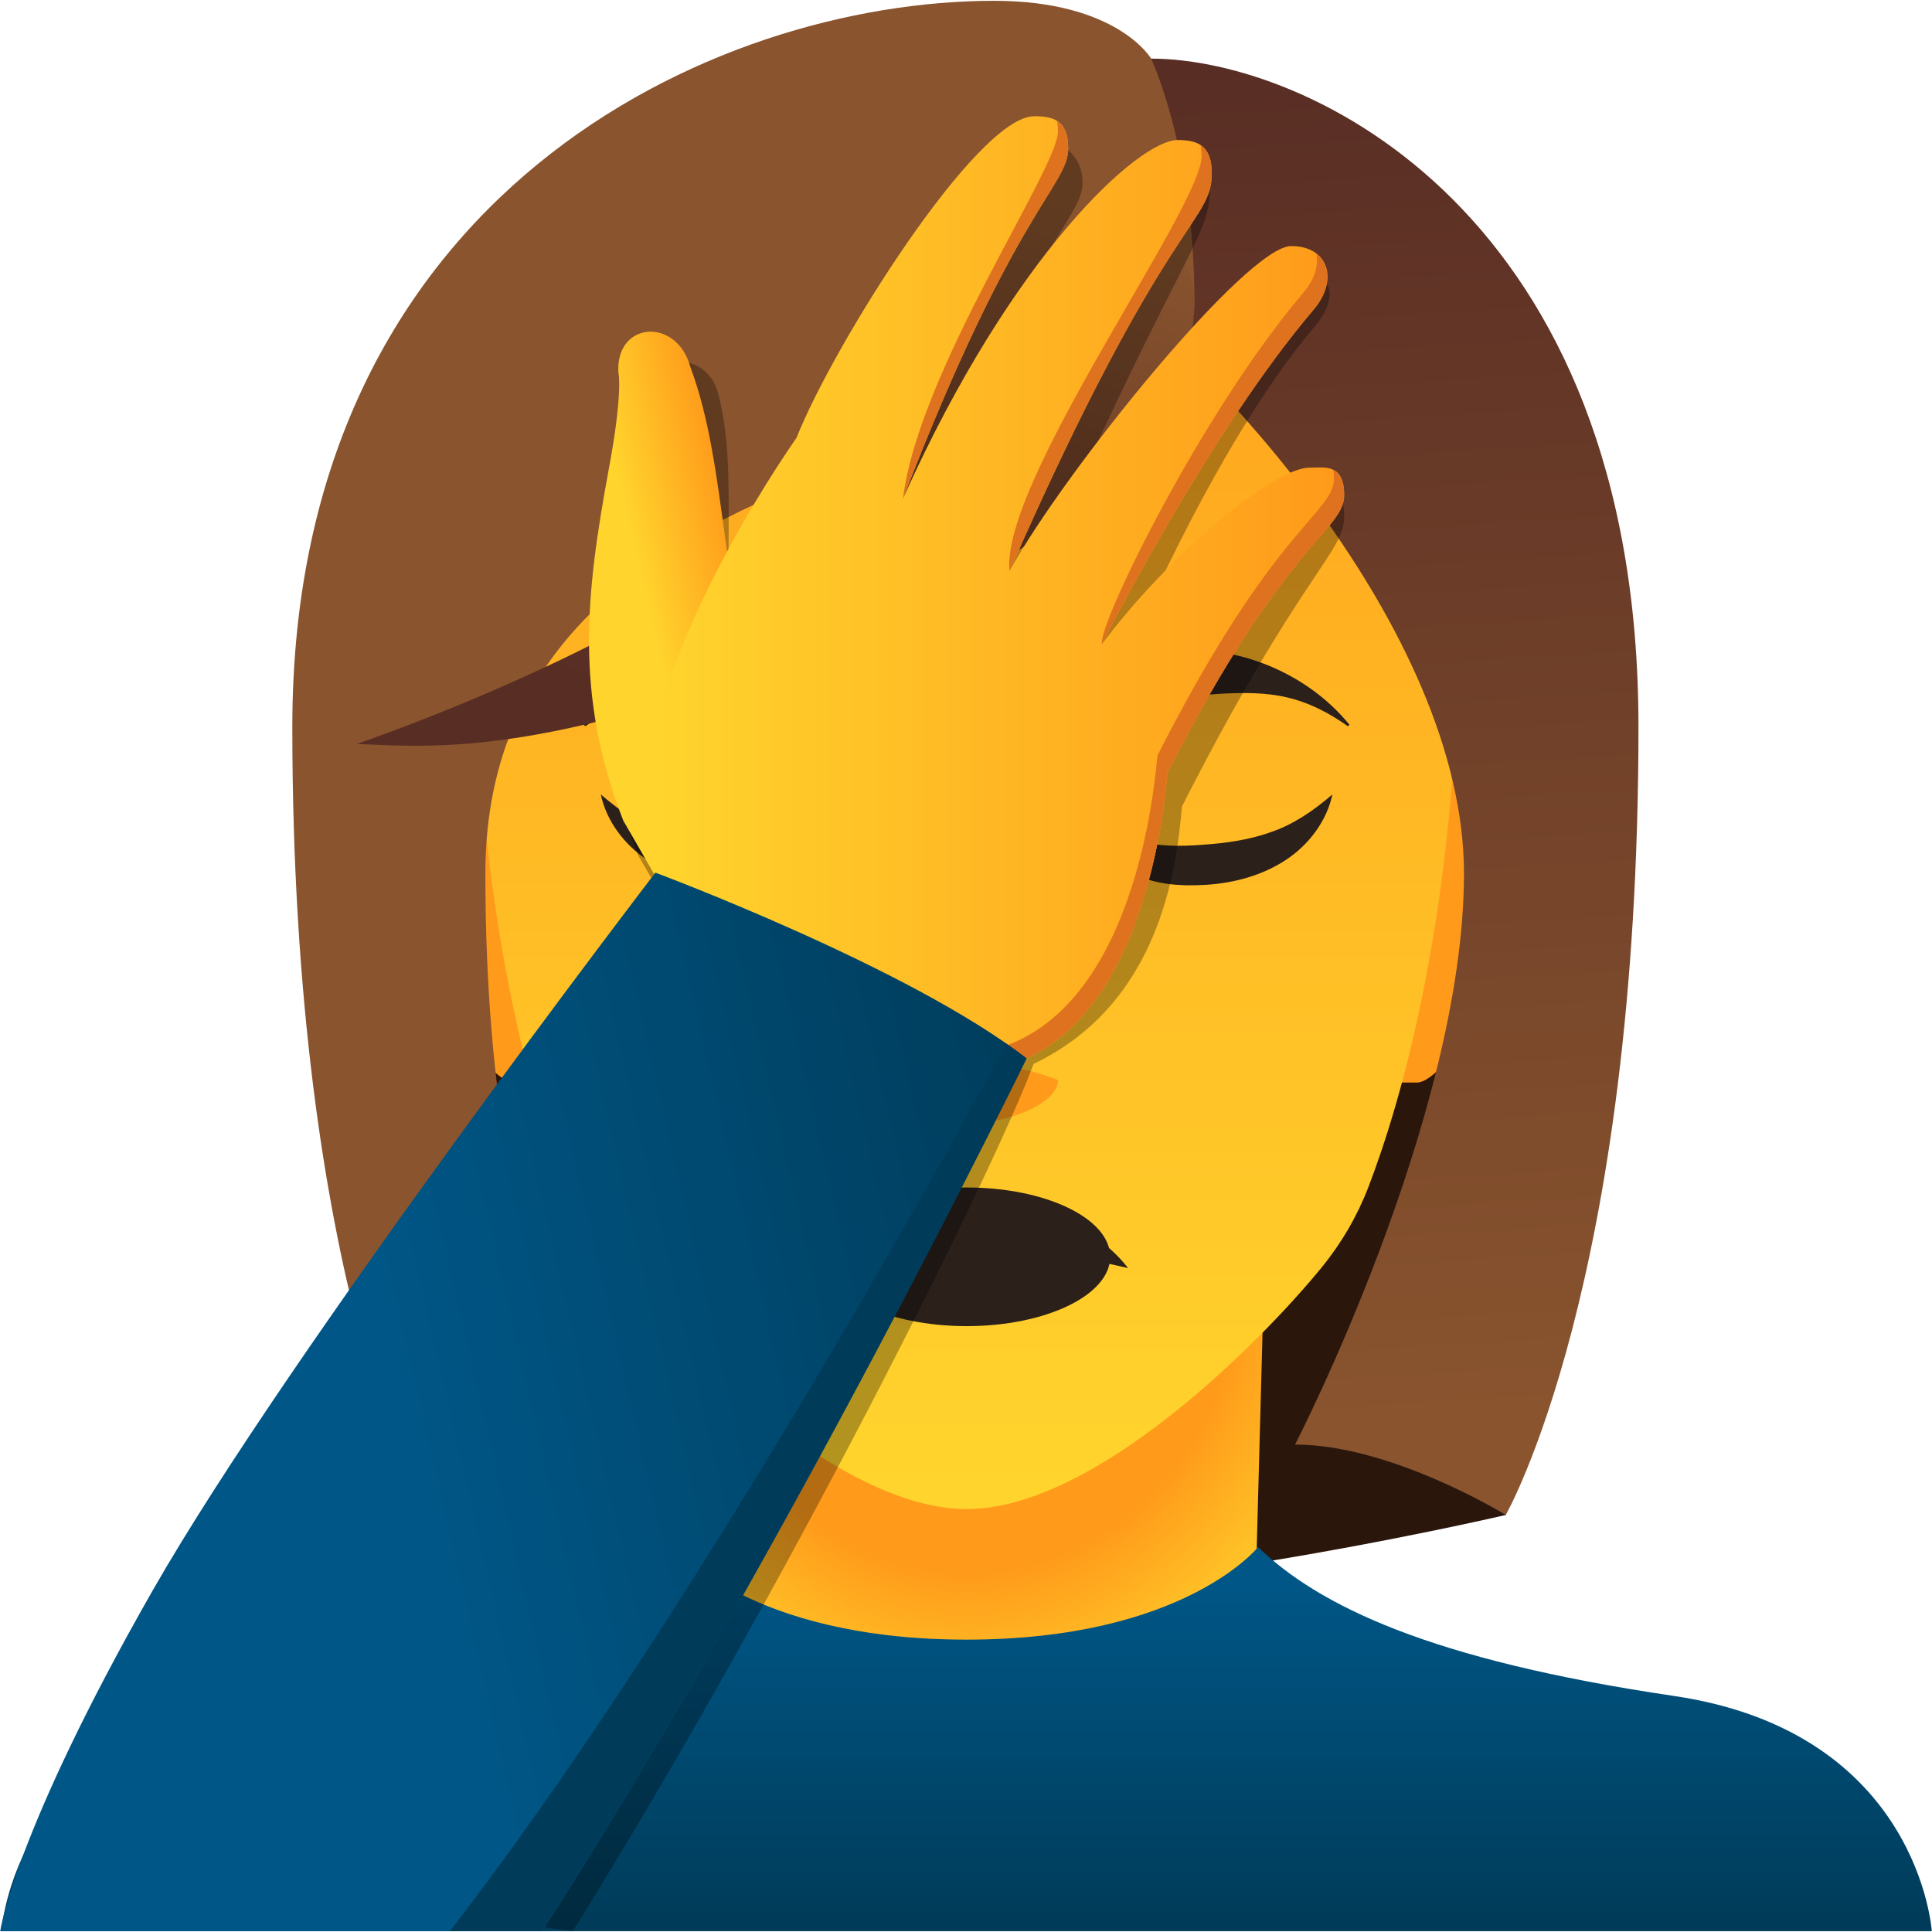 <?xml version="1.0" encoding="iso-8859-1"?>
<!-- Generator: Adobe Illustrator 24.1.2, SVG Export Plug-In . SVG Version: 6.00 Build 0)  -->
<svg version="1.1" xmlns="http://www.w3.org/2000/svg" xmlns:xlink="http://www.w3.org/1999/xlink" x="0px" y="0px"
	 viewBox="0 0 128 128" style="enable-background:new 0 0 128 128;" xml:space="preserve">
<symbol  id="Person_Woman_Eye_Closed" viewBox="-8.688 -7.287 17.375 14.575">
	<g>
		<path style="fill:#2B201A;" d="M8.687-2.622C8.105-4.191,6.845-5.483,5.304-6.32c-0.776-0.408-1.63-0.717-2.516-0.85
			C2.354-7.247,1.886-7.267,1.465-7.286C1.048-7.291,0.63-7.282,0.208-7.255c-1.674,0.108-3.426,0.554-4.912,1.526
			c-1.486,0.966-2.58,2.469-2.924,4.092c1.258-1.089,2.49-1.888,3.825-2.345c1.323-0.473,2.724-0.679,4.186-0.78
			c1.523-0.117,2.794-0.116,4.187,0.257C5.944-4.157,7.306-3.516,8.687-2.622z"/>
	</g>
	<path style="fill:#2B201A;" d="M7.731,3.428c-4.236,0-4.694,1.235-10.043,1.235C-4.183,4.639-6.103,4.372-8.589,2.6l-0.099,0.093
		c2.714,3.328,6.764,4.585,9.231,4.595c4.16,0,6.855-1.928,7.652-3.553C8.195,3.278,8.037,3.453,7.731,3.428z"/>
</symbol>
<symbol  id="Person_head_Woman" viewBox="-34.925 -45 69.85 90">
	<path style="fill:#FF9A1A;" d="M-29.524,0.101c0,0-1.33,3.749-3.124,4.683c-1.573,0-2.277-1.814-2.277-6.493
		c0-9.269,5.061-16.781,6.864-16.781c2.629,0,4.094,0,4.094,0L-29.524,0.101z"/>
	<path style="fill:#FF9A1A;" d="M29.524,0.101c0,0,1.33,3.749,3.124,4.683c1.573,0,2.277-1.814,2.277-6.493
		c0-9.269-5.061-16.781-6.864-16.781c-2.629,0-4.094,0-4.094,0L29.524,0.101z"/>
	<linearGradient id="SVGID_1_" gradientUnits="userSpaceOnUse" x1="0.075" y1="-45" x2="0.075" y2="45">
		<stop  offset="4.528621e-07" style="stop-color:#FFD52D"/>
		<stop  offset="1" style="stop-color:#FF9A1A"/>
	</linearGradient>
	<path style="fill:url(#SVGID_1_);" d="M0.075,45c-19.943,0-30.613-13.138-30.613-33.674c0-19.06,3.666-31.171,5.639-36.31
		c0.69-1.796,1.667-3.48,2.905-4.997C-18.23-34.594-7.925-45,0.075-45S18.38-34.594,22.143-29.981
		c1.237,1.517,2.215,3.201,2.905,4.997c1.974,5.139,5.639,17.25,5.639,36.31C30.687,31.862,20.018,45,0.075,45z"/>
	<path style="fill:#FF9A1A;" d="M0.075-17.333c-2.255,0-3.71-0.261-5.684-1c0-1.478,3.141-2.708,5.684-2.708s5.684,1.23,5.684,2.708
		C3.807-17.602,2.335-17.333,0.075-17.333z"/>
</symbol>
<g id="_x31_F926">
	<g id="_x31_F926_1_">
		<path style="fill:#2B160C;" d="M76.264,6.016c-2.243-2.158-5.543-3.831-10.402-3.831c-16.519,0-43.297,7.327-43.297,41.699
			c0,17.186,1.399,32.107,2.798,42.732c1.399,10.625,2.798,13.755,2.798,13.755s21.68,5.063,35.8,5.063s35.8-5.063,35.8-5.063
			s5.595-22.115,5.595-56.487C105.355,14.632,89.973,7.657,76.264,6.016z"/>
		
			<radialGradient id="SVGID_2_" cx="-215.194" cy="84.024" r="31.836" gradientTransform="matrix(0.894 0 0 1.001 256.447 -0.117)" gradientUnits="userSpaceOnUse">
			<stop  offset="0.63" style="stop-color:#FF9A1A"/>
			<stop  offset="1" style="stop-color:#FFD52D"/>
		</radialGradient>
		<polygon style="fill:url(#SVGID_2_);" points="43.941,75.936 45.006,115.824 82.914,115.424 83.98,75.936 		"/>
		
			<use xlink:href="#Person_head_Woman"  width="69.85" height="90" x="-34.925" y="-45" transform="matrix(1.066 0 0 -1.066 63.96 52.01)" style="overflow:visible;"/>
		
			<use xlink:href="#Person_Woman_Eye_Closed"  width="17.375" height="14.575" x="-8.688" y="-7.287" transform="matrix(1.066 0 0 -1.066 47.935 50.887)" style="overflow:visible;"/>
		
			<use xlink:href="#Person_Woman_Eye_Closed"  width="17.375" height="14.575" x="-8.688" y="-7.287" transform="matrix(-1.066 0 0 -1.066 80.144 50.887)" style="overflow:visible;"/>
		<linearGradient id="SVGID_3_" gradientUnits="userSpaceOnUse" x1="64.04" y1="104.969" x2="64.04" y2="127.041">
			<stop  offset="0" style="stop-color:#005686"/>
			<stop  offset="1" style="stop-color:#003C5A"/>
		</linearGradient>
		<path style="fill:url(#SVGID_3_);" d="M110.897,112.36c-16.253-2.398-23.515-5.995-27.548-9.859c0,0-4.885,6.128-19.31,6.128
			c-14.424,0-19.31-6.128-19.31-6.128c-4.033,3.863-11.295,7.461-27.547,9.859S0.094,127.947,0.094,127.947h127.892
			C127.986,127.947,127.15,114.758,110.897,112.36z"/>
		<g>
			<path style="fill:#2B201A;" d="M53.343,84.012c1.231-1.587,2.963-2.684,4.799-3.459c1.851-0.765,3.873-1.152,5.898-1.165
				c2.025,0.009,4.048,0.396,5.899,1.161c1.837,0.774,3.57,1.873,4.798,3.464c-1.925-0.451-3.708-0.794-5.476-1.043
				c-1.762-0.252-3.493-0.37-5.221-0.385c-1.728,0.012-3.459,0.13-5.222,0.381C57.049,83.213,55.266,83.558,53.343,84.012z"/>
		</g>
		<ellipse style="fill:#2B201A;" cx="64.04" cy="83.267" rx="9.512" ry="4.593"/>
		<g>
			<linearGradient id="SVGID_4_" gradientUnits="userSpaceOnUse" x1="86.891" y1="3.212" x2="92.473" y2="93.918">
				<stop  offset="0.005" style="stop-color:#582D24"/>
				<stop  offset="1" style="stop-color:#89542E"/>
			</linearGradient>
			<path style="fill:url(#SVGID_4_);" d="M76.264,3.884c-7.693,0-11.246,9.402-3.785,14.554s24.513,23.27,24.513,39.434
				S85.8,95.707,85.8,95.707c6.395,0,13.96,4.663,13.96,4.663s8.793-15.321,8.793-52.224C108.552,13.997,86.511,3.884,76.264,3.884z
				"/>
			<path style="fill:#89542E;" d="M76.264,3.884c0,0,2.872,6.027,2.872,16.152s-46.979,6.745-46.979,37.836
				s9.858,38.502,9.858,38.502c-6.395,0-13.855,3.997-13.855,3.997s-8.793-15.321-8.793-52.224
				c0-35.304,27.887-48.094,46.494-48.094C74.045,0.053,76.264,3.884,76.264,3.884z"/>
			<linearGradient id="SVGID_5_" gradientUnits="userSpaceOnUse" x1="59.453" y1="9.93" x2="47.463" y2="48.032">
				<stop  offset="0" style="stop-color:#89542E"/>
				<stop  offset="0.995" style="stop-color:#582D24"/>
			</linearGradient>
			<path style="fill:url(#SVGID_5_);" d="M79.136,20.036c-0.108,7.461-6.773,16.12-25.664,23.314
				c-17.845,6.796-24.646,6.148-29.841,5.939c0,0,24.261-8.15,32.905-18.994c7.327-9.192,7.594-18.385,7.594-18.385
				S79.244,12.576,79.136,20.036z"/>
		</g>
		<g>
			<path style="opacity:0.3;" d="M87.124,32.159c-2.357,0-8.605,6.673-13.165,12.761c0.414-0.846,6.351-15.301,13.114-23.248
				c1.7-1.992,1.249-3.763-1.202-3.763c-2.943,0-14.305,15.416-18.037,22.166c10.362-23.57,12.317-24.186,12.317-27.54
				c0-1.928-0.583-1.687-1.796-1.687c-1.239,0-1.891,0.674-2.796,1.52c-7.015,7.168-10.617,13.628-14.78,22.906
				c7.391-19.198,10.944-20.733,10.944-23.192c0-1.797-1.515-2.878-2.878-2.878c-3.836,0-12.737,16.007-15.12,22.049
				c-0.471,0.673-2.959,4.288-5.339,8.94c-0.345-5.119,0.321-9.912-0.821-14.16c-0.896-3.345-5.889-2.5-5.638,0.954
				c0.006-0.115,0.31,1.293-0.646,6.372c-1.509,8.196-2.284,14.899,0.966,23.252l2.405,4.166c0.146,0.355,0.318,0.688,0.496,1.016
				c-4.927,5.951-26.021,31.689-34.115,45.884c-9.192,16.12,26.916,20.271,26.916,20.271c14.275-22.929,27.949-50.516,30.532-57.464
				c8.286-3.969,9.448-12.715,9.827-17.051c7.789-15.335,10.747-16.813,10.747-19.186C89.054,32.133,88.098,32.159,87.124,32.159z"
				/>
			<g>
				<linearGradient id="SVGID_6_" gradientUnits="userSpaceOnUse" x1="43.302" y1="42.415" x2="50.078" y2="40.856">
					<stop  offset="4.528621e-07" style="stop-color:#FFD52D"/>
					<stop  offset="1" style="stop-color:#FF9A1A"/>
				</linearGradient>
				<path style="fill:url(#SVGID_6_);" d="M45.739,24.318c2.493,6.664,1.934,15.176,5.196,25.327
					c1.554,2.54,1.107,4.998,0.082,7.793c-1.058,2.884-4.651,6.69-5.887,3.574l-3.837-6.645c-3.25-8.353-2.474-15.056-0.966-23.252
					c0.956-5.079,0.652-6.488,0.646-6.372C40.722,21.289,44.843,20.973,45.739,24.318z"/>
				<g>
					<linearGradient id="SVGID_7_" gradientUnits="userSpaceOnUse" x1="72.976" y1="42.705" x2="73.008" y2="42.705">
						<stop  offset="4.528621e-07" style="stop-color:#FFD52D"/>
						<stop  offset="1" style="stop-color:#FF9A1A"/>
					</linearGradient>
					<path style="fill:url(#SVGID_7_);" d="M73.007,42.676C73.001,42.687,73.013,42.665,73.007,42.676
						C72.974,42.742,72.957,42.771,73.007,42.676z"/>
					<linearGradient id="SVGID_8_" gradientUnits="userSpaceOnUse" x1="42.74" y1="39.359" x2="89.054" y2="39.359">
						<stop  offset="4.528621e-07" style="stop-color:#FFD52D"/>
						<stop  offset="1" style="stop-color:#FF9A1A"/>
					</linearGradient>
					<path style="fill:url(#SVGID_8_);" d="M89.054,32.793c0-2.114-1.317-1.81-2.291-1.81c-2.357,0-9.197,5.605-13.757,11.693
						c0.414-0.846,7.258-14.212,14.02-22.158c1.7-1.992,0.972-4.216-1.479-4.216c-2.943,0-14.934,14.78-18.666,21.529
						c10.362-23.57,13.403-22.995,13.403-26.348c0-1.928-1.044-2.206-2.257-2.206c-2.589,0-10.933,7.557-18.201,23.753
						C67.217,13.832,70.77,12.297,70.77,9.837c0-1.797-0.881-2.137-2.245-2.137c-3.836,0-13.371,15.266-15.754,21.308
						c-0.965,1.376-10.369,15.056-10.022,24.776c0.366,10.245,8.565,11.767,21.542,17.231c10.558-0.576,12.663-15.242,13.064-19.828
						C85.144,35.853,89.054,35.167,89.054,32.793z"/>
				</g>
				<g>
					<path style="fill:#DE721E;" d="M59.826,33.03C67.217,13.832,70.77,12.297,70.77,9.837c0-0.985-0.272-1.523-0.736-1.816
						c0.036,0.204,0.061,0.427,0.061,0.69C70.095,11.171,60.87,24.543,59.826,33.03z"/>
					<path style="fill:#DE721E;" d="M86.352,19.392c-6.763,7.947-13.652,22.068-13.345,23.284
						c0.414-0.846,7.257-14.212,14.02-22.158c1.203-1.41,1.17-2.921,0.19-3.692C87.358,17.587,87.106,18.507,86.352,19.392z"/>
					<path style="fill:#DE721E;" d="M66.882,37.832c10.362-23.57,13.403-22.995,13.403-26.348c0-1.017-0.295-1.568-0.747-1.868
						c0.043,0.217,0.072,0.457,0.072,0.742C79.609,13.711,66.274,31.929,66.882,37.832z"/>
					<path style="fill:#DE721E;" d="M88.333,31.132c0.023,0.163,0.046,0.328,0.046,0.535c0,2.374-3.91,3.061-11.699,18.396
						c-0.4,4.585-2.505,19.252-13.063,19.827c-9.411-3.963-16.29-5.867-19.51-10.514c2.851,5.492,10.051,7.373,20.185,11.64
						c10.558-0.576,12.663-15.242,13.064-19.827c7.789-15.335,11.699-16.022,11.699-18.396
						C89.054,31.786,88.751,31.336,88.333,31.132z"/>
				</g>
			</g>
			<g>
				<linearGradient id="SVGID_9_" gradientUnits="userSpaceOnUse" x1="27.517" y1="95.677" x2="73.581" y2="85.082">
					<stop  offset="0" style="stop-color:#005686"/>
					<stop  offset="1" style="stop-color:#003C5A"/>
				</linearGradient>
				<path style="fill:url(#SVGID_9_);" d="M43.421,57.815c0,0,16.864,6.289,24.591,12.308c0,0-16.064,32.869-32.09,57.825H0.014
					c0,0,0.874-6.395,10.066-22.515S43.421,57.815,43.421,57.815z"/>
				<path style="fill:#003C5A;" d="M66.679,69.145c-3.888,7.171-21.202,38.591-36.881,58.802h6.124
					c16.026-24.956,32.09-57.825,32.09-57.825C67.595,69.797,67.146,69.471,66.679,69.145z"/>
			</g>
		</g>
	</g>
</g>
<g id="Layer_1">
</g>
</svg>
